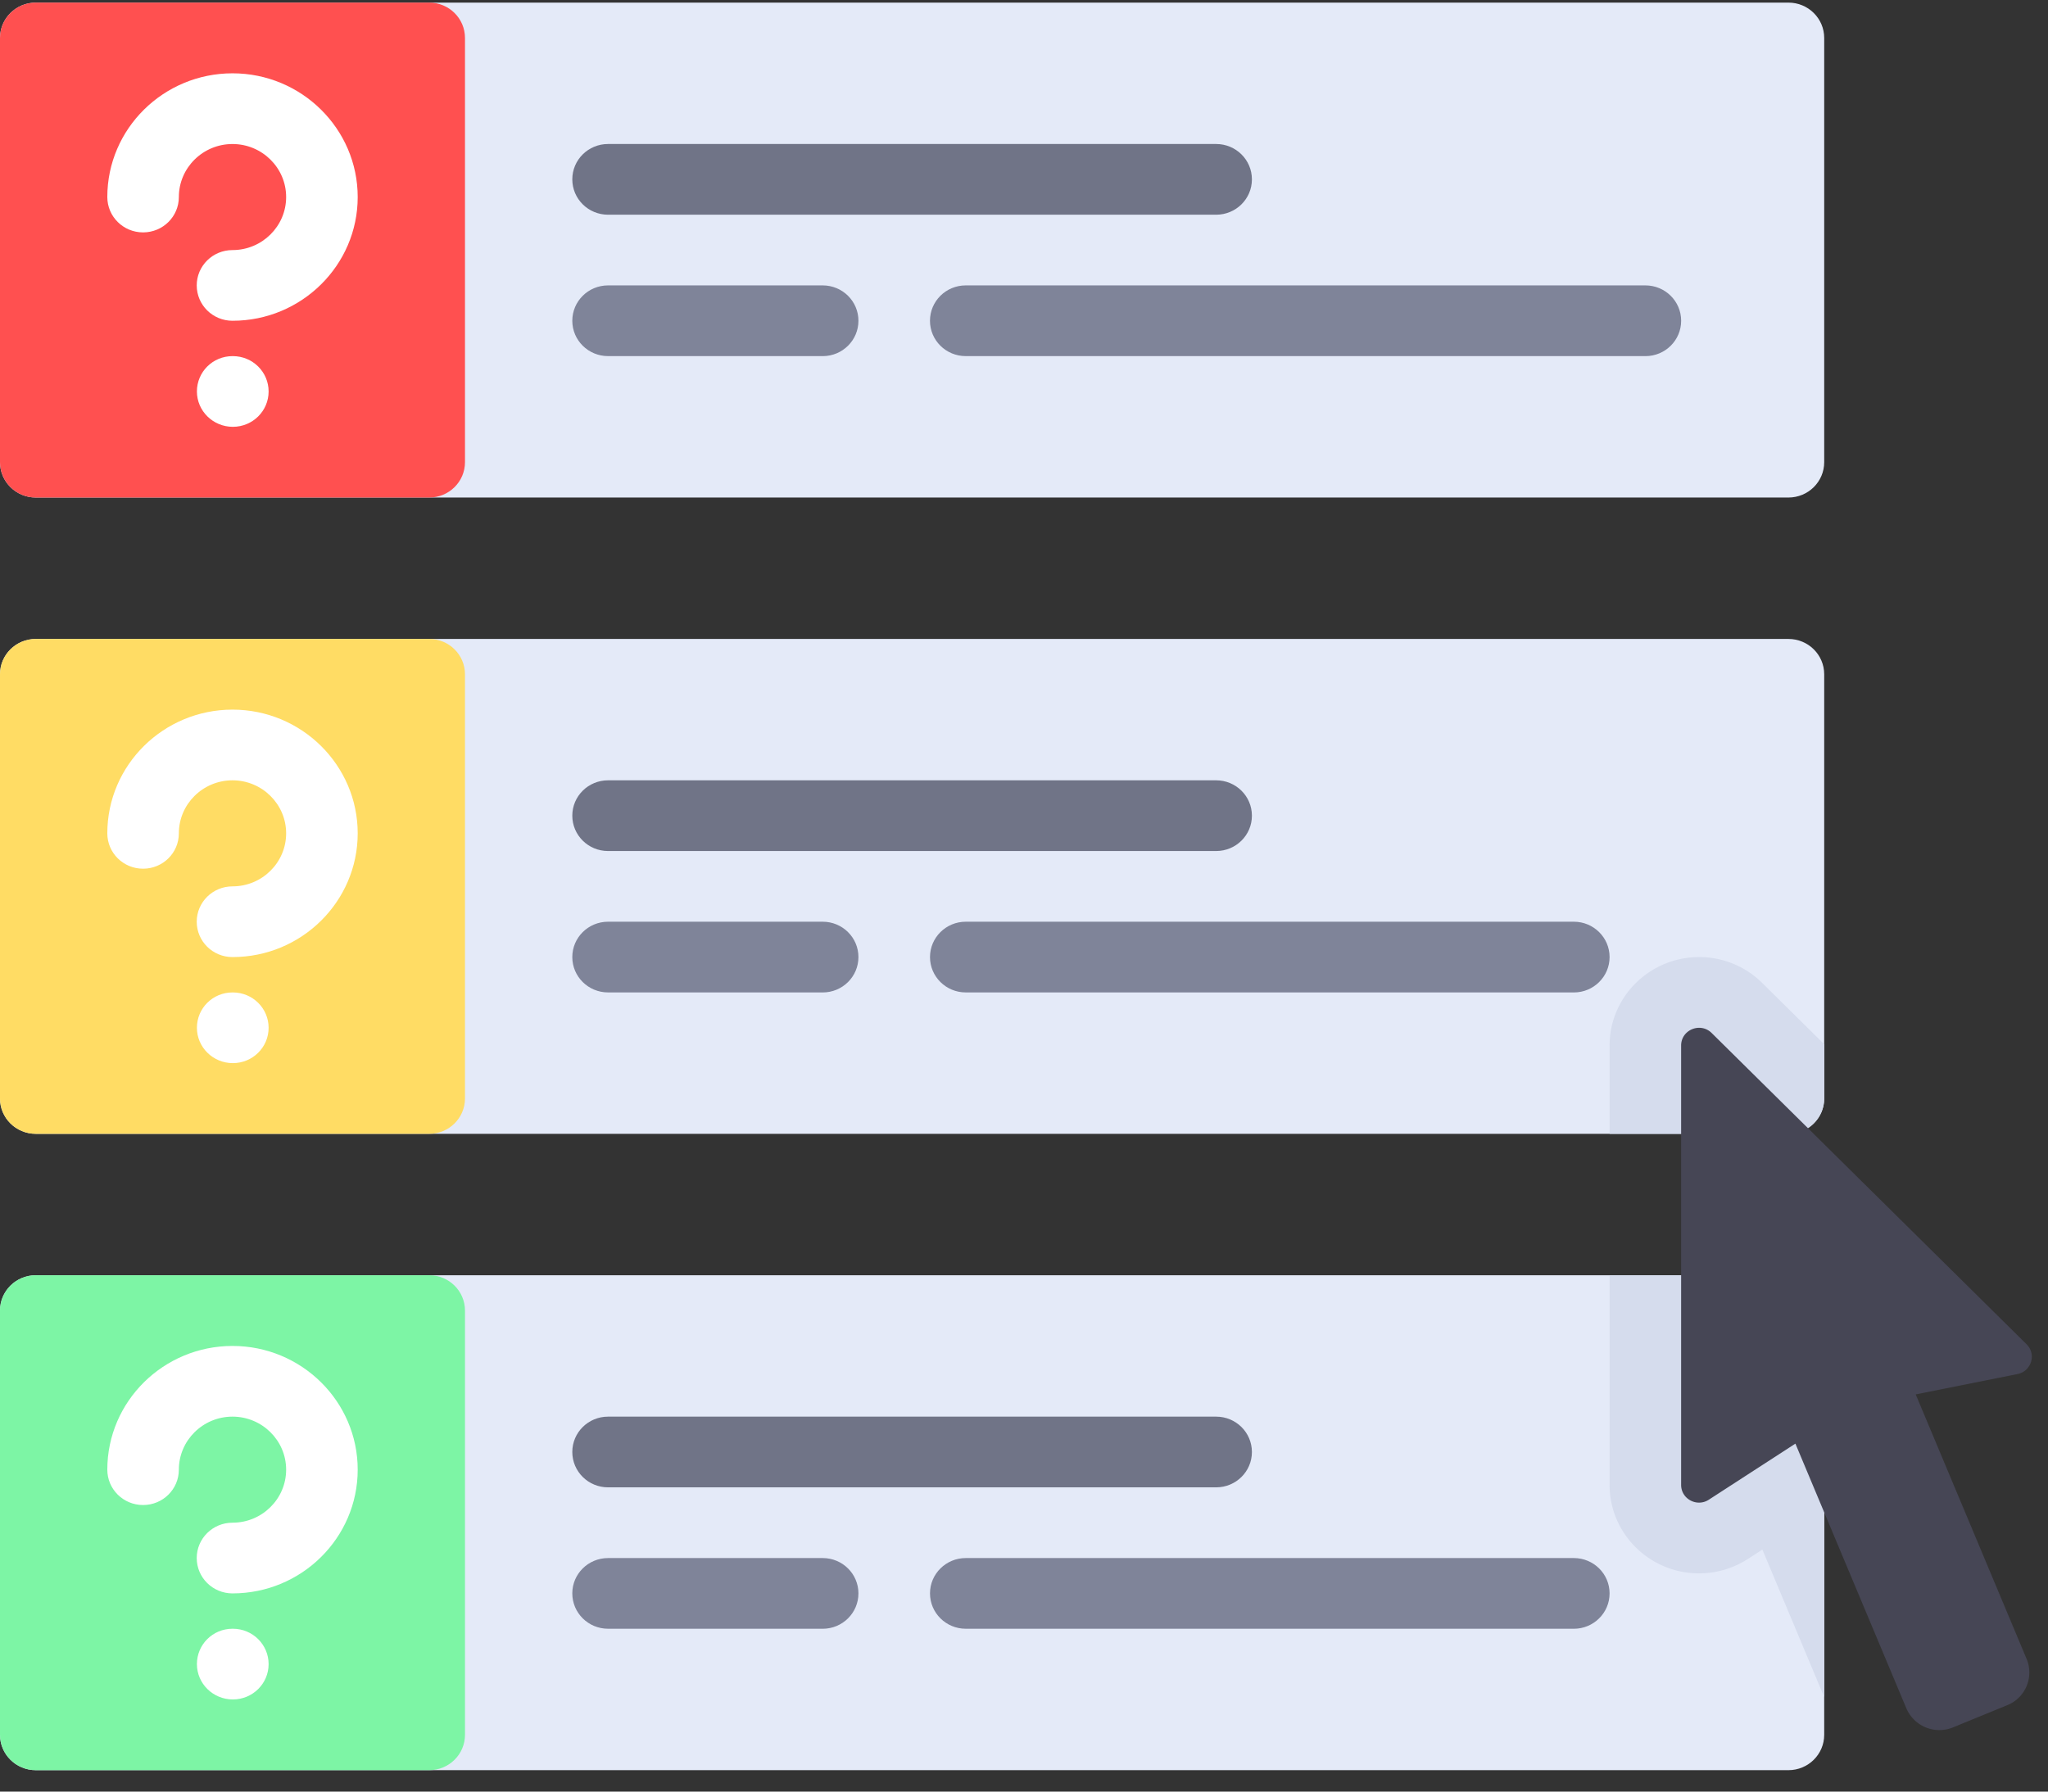 <svg xmlns="http://www.w3.org/2000/svg" width="88" height="77" viewBox="0 0 88 77">
    <rect x="0" y="0" width="88" height="77" fill="#333333" stroke="none"/>
    <g fill="none" fill-rule="nonzero">
        <path fill="#E4EAF8" d="M76.847 21.383H1.537c-.849 0-1.537-.68-1.537-1.52V1.631C0 .792.688.112 1.537.112h75.31c.849 0 1.537.68 1.537 1.52v18.231c0 .84-.688 1.52-1.537 1.52z"/>
        <path fill="#FF5050" d="M18.443 21.383H1.537c-.849 0-1.537-.68-1.537-1.52V1.631C0 .792.688.112 1.537.112h16.906c.85 0 1.537.68 1.537 1.52v18.231c0 .84-.688 1.52-1.537 1.52z"/>
        <path fill="#707487" d="M52.256 9.228H26.128c-.85 0-1.537-.68-1.537-1.52s.687-1.519 1.537-1.519h26.128c.85 0 1.537.68 1.537 1.52s-.688 1.519-1.537 1.519z"/>
        <g fill="#7F8499">
            <path d="M70.7 15.305H41.496c-.85 0-1.536-.68-1.536-1.519 0-.84.687-1.52 1.536-1.52H70.7c.85 0 1.537.68 1.537 1.52s-.687 1.52-1.537 1.52zM35.35 15.305h-9.222c-.85 0-1.537-.68-1.537-1.519 0-.84.687-1.52 1.537-1.52h9.222c.85 0 1.536.68 1.536 1.52s-.687 1.52-1.536 1.52z"/>
        </g>
        <g fill="#FFF">
            <path d="M9.99 13.786c-.85 0-1.537-.68-1.537-1.52 0-.839.688-1.518 1.537-1.518 1.271 0 2.305-1.023 2.305-2.28 0-1.256-1.034-2.278-2.305-2.278-1.271 0-2.305 1.022-2.305 2.279 0 .84-.688 1.519-1.537 1.519-.85 0-1.537-.68-1.537-1.52 0-2.931 2.413-5.317 5.38-5.317 2.965 0 5.379 2.386 5.379 5.318 0 2.931-2.414 5.317-5.38 5.317zM10.005 18.344c-.85 0-1.544-.68-1.544-1.52 0-.839.68-1.518 1.53-1.518h.014c.85 0 1.537.679 1.537 1.519 0 .84-.687 1.519-1.537 1.519z"/>
        </g>
        <path fill="#E4EAF8" d="M76.847 48.73H1.537C.688 48.73 0 48.05 0 47.212V28.98c0-.839.688-1.519 1.537-1.519h75.31c.849 0 1.537.68 1.537 1.52V47.21c0 .84-.688 1.52-1.537 1.52z"/>
        <path fill="#FFDC64" d="M18.443 48.73H1.537C.688 48.73 0 48.05 0 47.212V28.98c0-.839.688-1.519 1.537-1.519h16.906c.85 0 1.537.68 1.537 1.52V47.21c0 .84-.688 1.52-1.537 1.52z"/>
        <path fill="#707487" d="M52.256 36.576H26.128c-.85 0-1.537-.68-1.537-1.52s.687-1.519 1.537-1.519h26.128c.85 0 1.537.68 1.537 1.52s-.688 1.519-1.537 1.519z"/>
        <path fill="#7F8499" d="M35.35 42.653h-9.222c-.85 0-1.537-.68-1.537-1.519 0-.84.687-1.52 1.537-1.52h9.222c.85 0 1.536.68 1.536 1.52s-.687 1.52-1.536 1.52z"/>
        <g fill="#FFF">
            <path d="M9.99 41.134c-.85 0-1.537-.68-1.537-1.52s.688-1.519 1.537-1.519c1.271 0 2.305-1.022 2.305-2.279 0-1.256-1.034-2.279-2.305-2.279-1.271 0-2.305 1.023-2.305 2.28 0 .84-.688 1.519-1.537 1.519-.85 0-1.537-.68-1.537-1.52 0-2.931 2.413-5.317 5.38-5.317 2.965 0 5.379 2.386 5.379 5.317 0 2.932-2.414 5.318-5.38 5.318zM10.005 45.692c-.85 0-1.544-.68-1.544-1.52 0-.839.68-1.518 1.53-1.518h.014c.85 0 1.537.679 1.537 1.519 0 .84-.687 1.519-1.537 1.519z"/>
        </g>
        <path fill="#E4EAF8" d="M76.847 76.079H1.537c-.849 0-1.537-.68-1.537-1.52V56.327c0-.839.688-1.519 1.537-1.519h75.31c.849 0 1.537.68 1.537 1.52v18.231c0 .84-.688 1.52-1.537 1.52z"/>
        <path fill="#7DF5A5" d="M18.443 76.079H1.537c-.849 0-1.537-.68-1.537-1.52V56.327c0-.839.688-1.519 1.537-1.519h16.906c.85 0 1.537.68 1.537 1.52v18.231c0 .84-.688 1.52-1.537 1.52z"/>
        <path fill="#707487" d="M52.256 63.924H26.128c-.85 0-1.537-.68-1.537-1.52s.687-1.519 1.537-1.519h26.128c.85 0 1.537.68 1.537 1.52s-.688 1.519-1.537 1.519z"/>
        <path fill="#7F8499" d="M35.35 70.001h-9.222c-.85 0-1.537-.68-1.537-1.52 0-.839.687-1.518 1.537-1.518h9.222c.85 0 1.536.68 1.536 1.519 0 .84-.687 1.52-1.536 1.52z"/>
        <g fill="#FFF">
            <path d="M9.99 68.482c-.85 0-1.537-.68-1.537-1.52s.688-1.519 1.537-1.519c1.271 0 2.305-1.022 2.305-2.279 0-1.256-1.034-2.279-2.305-2.279-1.271 0-2.305 1.023-2.305 2.28 0 .84-.688 1.519-1.537 1.519-.85 0-1.537-.68-1.537-1.52 0-2.932 2.413-5.317 5.38-5.317 2.965 0 5.379 2.386 5.379 5.317 0 2.932-2.414 5.318-5.38 5.318zM10.005 73.04c-.85 0-1.544-.68-1.544-1.52s.68-1.519 1.53-1.519h.014c.85 0 1.537.68 1.537 1.52s-.687 1.519-1.537 1.519z"/>
        </g>
        <g fill="#D5DCED">
            <path d="M76.847 54.808h-7.685v9.013c0 2.095 1.725 3.8 3.845 3.8.747 0 1.475-.216 2.103-.623l.617-.4 2.657 6.342V56.327c0-.839-.688-1.52-1.537-1.52zM75.722 42.248a3.834 3.834 0 0 0-2.712-1.114c-2.122 0-3.848 1.705-3.848 3.8v3.797h7.685c.849 0 1.537-.68 1.537-1.52V44.88l-2.662-2.632z"/>
        </g>
        <path fill="#464655" d="M72.236 44.934V63.82c0 .604.679.967 1.19.635l3.72-2.41 4.766 11.373a1.543 1.543 0 0 0 2.008.822l2.33-.954a1.514 1.514 0 0 0 .832-1.985L82.316 59.93l4.372-.875c.6-.12.824-.853.391-1.281l-13.53-13.376c-.485-.48-1.313-.14-1.313.537z"/>
        <g fill="#7F8499">
            <path d="M67.625 42.653H41.497c-.848 0-1.536-.68-1.536-1.519 0-.839.688-1.52 1.536-1.52h26.128c.85 0 1.537.681 1.537 1.52s-.688 1.52-1.537 1.52zM67.625 70.001H41.497c-.848 0-1.536-.68-1.536-1.52 0-.838.688-1.518 1.536-1.518h26.128c.85 0 1.537.68 1.537 1.519 0 .839-.688 1.52-1.537 1.52z"/>
        </g>
    </g>
</svg>
